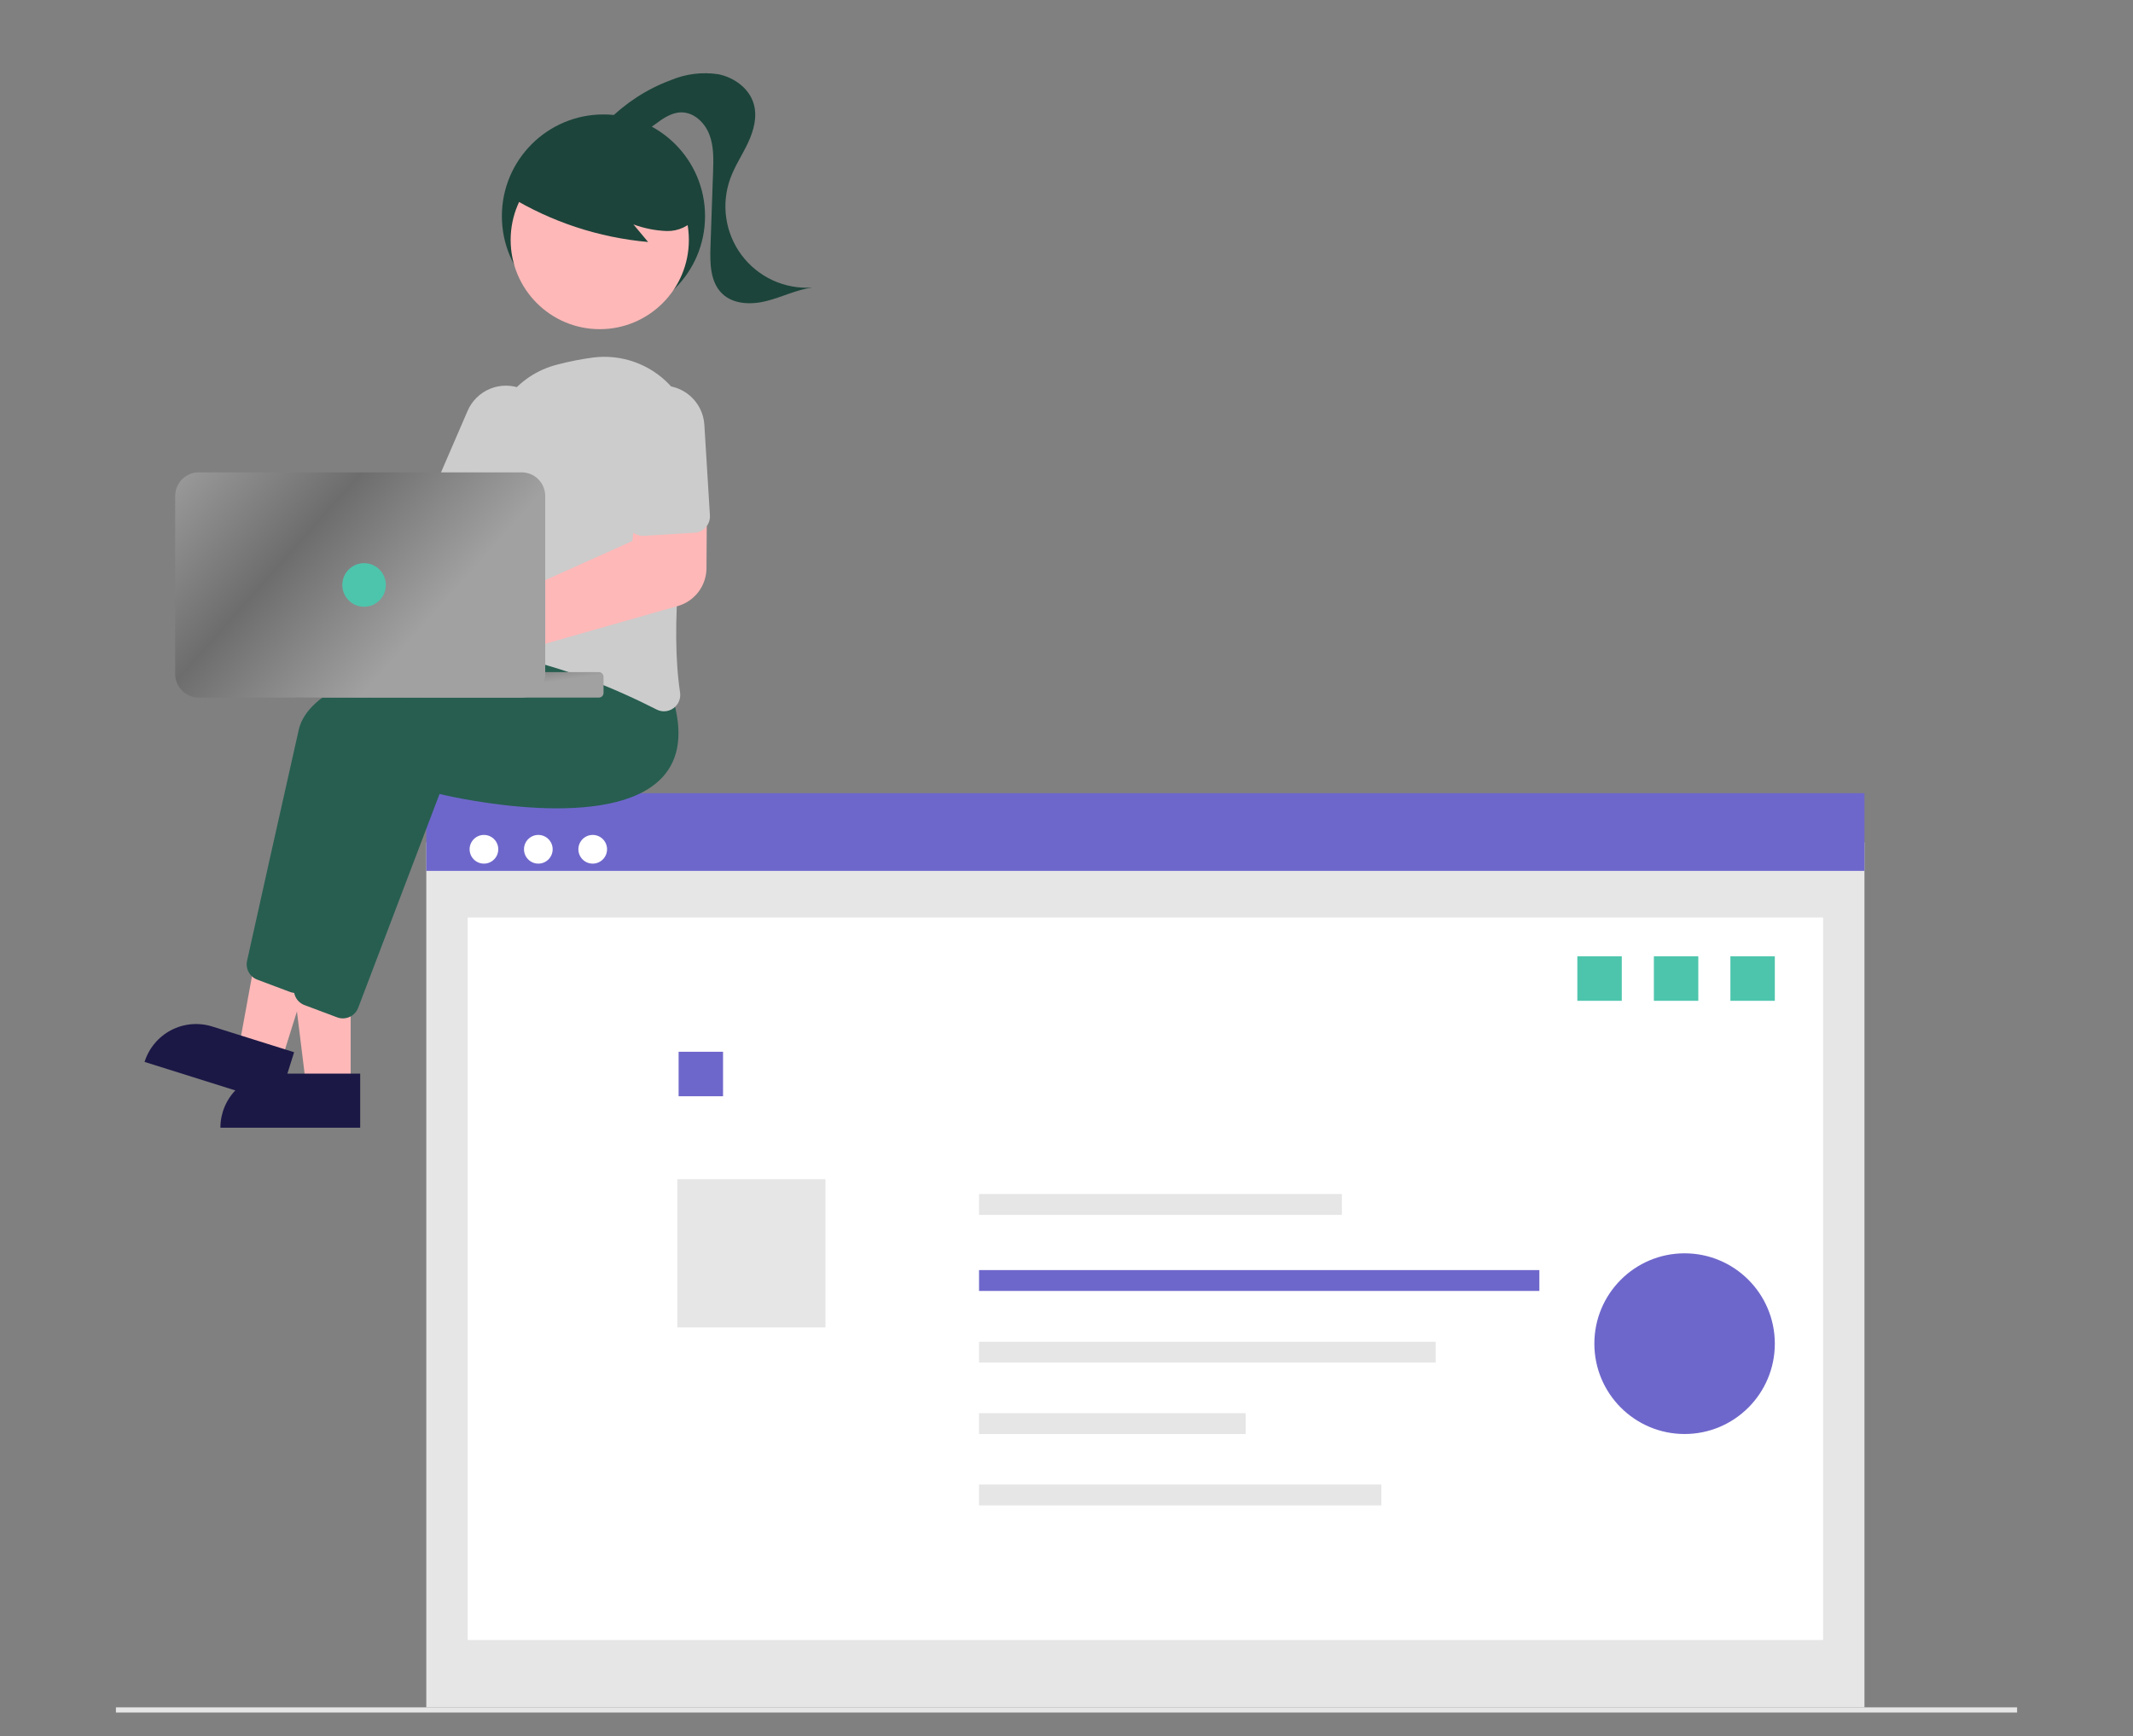 <svg width="296" height="241" viewBox="0 0 296 241" fill="none" xmlns="http://www.w3.org/2000/svg">
<rect x="0" y="0" width="296" height="241" fill="#808080" stroke="none"/>
<path d="M258.735 116.917H59.16V236.967H258.735V116.917Z" fill="#E6E6E6"/>
<path d="M252.992 127.34H64.903V227.622H252.992V127.34Z" fill="white"/>
<path d="M225.057 132.731H218.892V138.905H225.057V132.731Z" fill="#4DC5AC"/>
<path d="M100.338 145.977H94.173V152.151H100.338V145.977Z" fill="#6E67CB"/>
<path d="M114.548 163.662H93.995V184.242H114.548V163.662Z" fill="#E6E6E6"/>
<path d="M258.735 110.087H59.16V120.87H258.735V110.087Z" fill="#6E67CB"/>
<path d="M67.156 119.865C68.255 119.865 69.145 118.973 69.145 117.873C69.145 116.774 68.255 115.882 67.156 115.882C66.058 115.882 65.168 116.774 65.168 117.873C65.168 118.973 66.058 119.865 67.156 119.865Z" fill="white"/>
<path d="M74.704 119.865C75.803 119.865 76.693 118.973 76.693 117.873C76.693 116.774 75.803 115.882 74.704 115.882C73.606 115.882 72.716 116.774 72.716 117.873C72.716 118.973 73.606 119.865 74.704 119.865Z" fill="white"/>
<path d="M82.252 119.865C83.35 119.865 84.241 118.973 84.241 117.873C84.241 116.774 83.35 115.882 82.252 115.882C81.154 115.882 80.264 116.774 80.264 117.873C80.264 118.973 81.154 119.865 82.252 119.865Z" fill="white"/>
<path d="M279.913 236.967H16.087V237.686H279.913V236.967Z" fill="#E6E6E6"/>
<path d="M186.217 165.72H135.863V168.615H186.217V165.72Z" fill="#E6E6E6"/>
<path d="M213.62 176.278H135.863V179.173H213.62V176.278Z" fill="#6E67CB"/>
<path d="M199.233 186.225H135.863V189.119H199.233V186.225Z" fill="#E6E6E6"/>
<path d="M172.858 196.135H135.863V199.029H172.858V196.135Z" fill="#E6E6E6"/>
<path d="M191.697 206.044H135.863V208.938H191.697V206.044Z" fill="#E6E6E6"/>
<path d="M235.676 132.731H229.511V138.905H235.676V132.731Z" fill="#4DC5AC"/>
<path d="M246.296 132.731H240.13V138.905H246.296V132.731Z" fill="#4DC5AC"/>
<path opacity="0.997" d="M233.773 199.029C240.689 199.029 246.295 193.415 246.295 186.49C246.295 179.566 240.689 173.952 233.773 173.952C226.858 173.952 221.252 179.566 221.252 186.49C221.252 193.415 226.858 199.029 233.773 199.029Z" fill="#6E67CB"/>
<path d="M83.744 44.116C91.53 44.116 97.841 37.796 97.841 30C97.841 22.204 91.53 15.884 83.744 15.884C75.959 15.884 69.647 22.204 69.647 30C69.647 37.796 75.959 44.116 83.744 44.116Z" fill="#1C443A"/>
<path d="M48.662 150.778H42.488L39.552 126.939H48.661L48.662 150.778Z" fill="#FEB8B8"/>
<path d="M38.081 149.012H49.985V156.517H30.586C30.586 154.527 31.376 152.618 32.781 151.21C34.187 149.803 36.093 149.012 38.081 149.012Z" fill="#1B1846"/>
<path d="M39.028 147.329L33.139 145.478L37.465 121.851L46.156 124.583L39.028 147.329Z" fill="#FEB8B8"/>
<path d="M29.456 142.472L40.814 146.041L38.569 153.202L20.061 147.386C20.355 146.446 20.832 145.573 21.464 144.817C22.095 144.061 22.87 143.437 23.742 142.981C24.614 142.524 25.568 142.245 26.549 142.157C27.529 142.07 28.517 142.177 29.456 142.472L29.456 142.472Z" fill="#1B1846"/>
<path d="M41.035 137.816C40.766 137.816 40.498 137.767 40.246 137.672L35.703 135.967C35.193 135.774 34.77 135.404 34.51 134.924C34.25 134.444 34.17 133.887 34.286 133.354C35.43 128.206 39.326 110.682 41.46 101.282C43.99 90.133 80.903 88.061 82.472 87.979L82.602 87.972L86.754 93.195C88.254 98.024 87.779 101.791 85.341 104.391C78.225 111.977 56.982 107.27 54.449 106.674L43.158 136.355C42.993 136.785 42.702 137.154 42.324 137.415C41.945 137.676 41.496 137.816 41.036 137.816H41.035Z" fill="#275E50"/>
<path d="M47.581 141.345C47.311 141.345 47.044 141.296 46.791 141.201L42.25 139.496C41.74 139.303 41.317 138.933 41.057 138.453C40.797 137.973 40.717 137.416 40.833 136.883C41.977 131.735 45.873 114.211 48.007 104.811C50.537 93.662 87.449 91.59 89.019 91.508L89.149 91.501L93.299 96.725C94.8 101.554 94.324 105.321 91.886 107.921C84.771 115.505 63.527 110.8 60.994 110.204L49.702 139.884C49.537 140.314 49.246 140.683 48.868 140.944C48.489 141.205 48.04 141.345 47.581 141.345L47.581 141.345Z" fill="#275E50"/>
<path d="M34.443 68.737C34.61 68.96 34.758 69.196 34.888 69.443L59.719 72.063L63.295 67.155L71.396 71.588L64.375 83.497L33.922 75.722C33.153 76.472 32.175 76.97 31.117 77.15C30.059 77.33 28.972 77.183 27.999 76.729C27.027 76.275 26.215 75.535 25.673 74.608C25.131 73.68 24.883 72.61 24.963 71.538C25.043 70.467 25.447 69.445 26.121 68.609C26.795 67.773 27.707 67.162 28.737 66.858C29.766 66.554 30.863 66.571 31.883 66.906C32.902 67.242 33.795 67.88 34.444 68.736L34.443 68.737Z" fill="#FEB8B8"/>
<path d="M92.147 98.725C91.788 98.724 91.434 98.638 91.115 98.473C86.149 95.945 76.481 91.567 67.515 90.651C67.208 90.621 66.911 90.527 66.642 90.375C66.374 90.223 66.14 90.016 65.956 89.769C65.769 89.518 65.635 89.232 65.562 88.927C65.49 88.623 65.481 88.307 65.537 87.999C66.346 83.514 68.202 72.094 67.963 62.942C67.892 60.128 68.78 57.374 70.48 55.132C72.18 52.89 74.592 51.294 77.318 50.607C78.959 50.173 80.625 49.844 82.307 49.621C84.241 49.376 86.206 49.588 88.043 50.24C89.881 50.891 91.541 51.965 92.889 53.375C94.238 54.784 95.239 56.49 95.81 58.357C96.382 60.223 96.51 62.197 96.182 64.122C94.584 73.606 92.971 86.854 94.372 96.101C94.437 96.516 94.385 96.94 94.224 97.327C94.062 97.714 93.797 98.048 93.457 98.294C93.076 98.572 92.618 98.723 92.147 98.725Z" fill="#CCCCCC"/>
<path d="M68.422 74.601C68.113 74.6 67.807 74.536 67.523 74.413L61.054 71.609C60.503 71.37 60.07 70.921 59.849 70.362C59.628 69.802 59.637 69.178 59.875 68.626L64.875 57.06C65.172 56.359 65.604 55.723 66.147 55.19C66.689 54.656 67.331 54.234 68.036 53.949C68.74 53.664 69.495 53.52 70.255 53.527C71.015 53.533 71.767 53.69 72.467 53.987C73.167 54.285 73.801 54.717 74.334 55.26C74.867 55.803 75.288 56.446 75.573 57.152C75.858 57.858 76.001 58.613 75.995 59.374C75.988 60.136 75.832 60.888 75.535 61.589C75.524 61.615 75.513 61.64 75.502 61.665L70.502 73.232C70.326 73.638 70.035 73.984 69.666 74.227C69.296 74.47 68.864 74.6 68.422 74.601Z" fill="#CCCCCC"/>
<path d="M83.229 45.687C90.058 45.687 95.595 40.143 95.595 33.304C95.595 26.466 90.058 20.922 83.229 20.922C76.4 20.922 70.863 26.466 70.863 33.304C70.863 40.143 76.4 45.687 83.229 45.687Z" fill="#FEB8B8"/>
<path d="M70.642 27.22C76.499 30.8 83.102 32.979 89.938 33.586L87.903 31.146C89.384 31.694 90.943 32.004 92.52 32.064C93.311 32.087 94.095 31.924 94.811 31.588C95.526 31.253 96.154 30.754 96.642 30.132C97.041 29.486 97.278 28.753 97.333 27.996C97.388 27.239 97.259 26.48 96.957 25.783C96.337 24.393 95.373 23.185 94.155 22.274C91.996 20.564 89.448 19.415 86.739 18.93C84.029 18.445 81.242 18.639 78.626 19.495C76.831 20.032 75.223 21.064 73.987 22.474C72.815 23.922 70.558 25.212 71.159 26.977L70.642 27.22Z" fill="#1C443A"/>
<path d="M84.335 16.788C86.8 14.285 89.783 12.353 93.073 11.129C95.162 10.248 97.453 9.964 99.694 10.306C101.902 10.751 103.991 12.28 104.607 14.45C105.109 16.224 104.59 18.135 103.809 19.806C103.027 21.477 101.983 23.025 101.35 24.757C100.705 26.525 100.511 28.426 100.786 30.288C101.061 32.15 101.795 33.914 102.923 35.419C104.052 36.925 105.537 38.124 107.246 38.909C108.954 39.693 110.831 40.038 112.707 39.912C110.537 40.204 108.537 41.225 106.416 41.768C104.295 42.311 101.792 42.275 100.215 40.753C98.548 39.143 98.514 36.526 98.595 34.208L98.954 23.87C99.015 22.112 99.068 20.299 98.434 18.658C97.801 17.017 96.297 15.581 94.541 15.596C93.21 15.607 92.033 16.415 90.965 17.211C89.898 18.007 88.768 18.857 87.442 18.975C86.117 19.094 84.603 18.113 84.702 16.783" fill="#1C443A"/>
<path d="M62.44 95.544C61.62 95.543 60.812 95.36 60.071 95.008C59.331 94.657 58.678 94.145 58.159 93.51C57.64 92.875 57.268 92.133 57.07 91.337C56.872 90.54 56.853 89.71 57.014 88.906C57.175 88.101 57.513 87.343 58.002 86.684C58.491 86.026 59.119 85.485 59.843 85.099C60.566 84.714 61.365 84.493 62.184 84.455C63.002 84.416 63.819 84.559 64.576 84.874C64.803 84.971 65.024 85.082 65.236 85.209L87.761 75.084L88.394 68.966L98.104 68.706L98.04 78.89C98.028 80.07 97.636 81.215 96.924 82.154C96.21 83.094 95.214 83.778 94.082 84.105L67.74 91.612C67.689 91.786 67.63 91.958 67.561 92.126C67.138 93.137 66.427 94 65.517 94.608C64.606 95.216 63.537 95.541 62.442 95.544L62.44 95.544Z" fill="#FEB8B8"/>
<path d="M97.281 73.696C97.005 73.836 96.703 73.918 96.394 73.936L89.359 74.369C88.759 74.406 88.17 74.202 87.72 73.804C87.27 73.406 86.996 72.845 86.958 72.244L86.186 59.664C86.094 58.131 86.613 56.623 87.63 55.472C88.647 54.322 90.079 53.622 91.61 53.528C93.142 53.434 94.648 53.952 95.798 54.969C96.948 55.986 97.648 57.419 97.744 58.952L98.517 71.532C98.544 71.974 98.441 72.414 98.222 72.799C98.002 73.183 97.676 73.495 97.282 73.696H97.281Z" fill="#CCCCCC"/>
<path d="M83.115 93.287H41.093C40.741 93.287 40.455 93.573 40.455 93.926V96.177C40.455 96.529 40.741 96.816 41.093 96.816H83.115C83.467 96.816 83.753 96.529 83.753 96.177V93.926C83.753 93.573 83.467 93.287 83.115 93.287Z" fill="url(#paint0_linear_2490_13983)"/>
<path d="M24.309 93.539V68.836C24.31 67.967 24.655 67.134 25.268 66.52C25.882 65.905 26.713 65.56 27.581 65.559H72.39C73.257 65.56 74.089 65.905 74.703 66.52C75.316 67.134 75.661 67.967 75.662 68.836V93.539C75.661 94.408 75.316 95.241 74.703 95.855C74.089 96.469 73.257 96.815 72.39 96.816H27.581C26.713 96.815 25.882 96.469 25.268 95.855C24.655 95.241 24.31 94.408 24.309 93.539Z" fill="url(#paint1_linear_2490_13983)"/>
<path d="M50.525 84.213C52.193 84.213 53.546 82.859 53.546 81.189C53.546 79.518 52.193 78.164 50.525 78.164C48.856 78.164 47.504 79.518 47.504 81.189C47.504 82.859 48.856 84.213 50.525 84.213Z" fill="#4DC5AC"/>
<defs>
<linearGradient id="paint0_linear_2490_13983" x1="41.885" y1="92.639" x2="42.947" y2="99.698" gradientUnits="userSpaceOnUse">
<stop stop-color="#A1A1A1"/>
<stop offset="0.515" stop-color="#6D6D6D"/>
<stop offset="1" stop-color="#A1A1A1"/>
</linearGradient>
<linearGradient id="paint1_linear_2490_13983" x1="26.004" y1="59.818" x2="57.761" y2="88.078" gradientUnits="userSpaceOnUse">
<stop stop-color="#A1A1A1"/>
<stop offset="0.515" stop-color="#6D6D6D"/>
<stop offset="1" stop-color="#A1A1A1"/>
</linearGradient>
</defs>
</svg>
